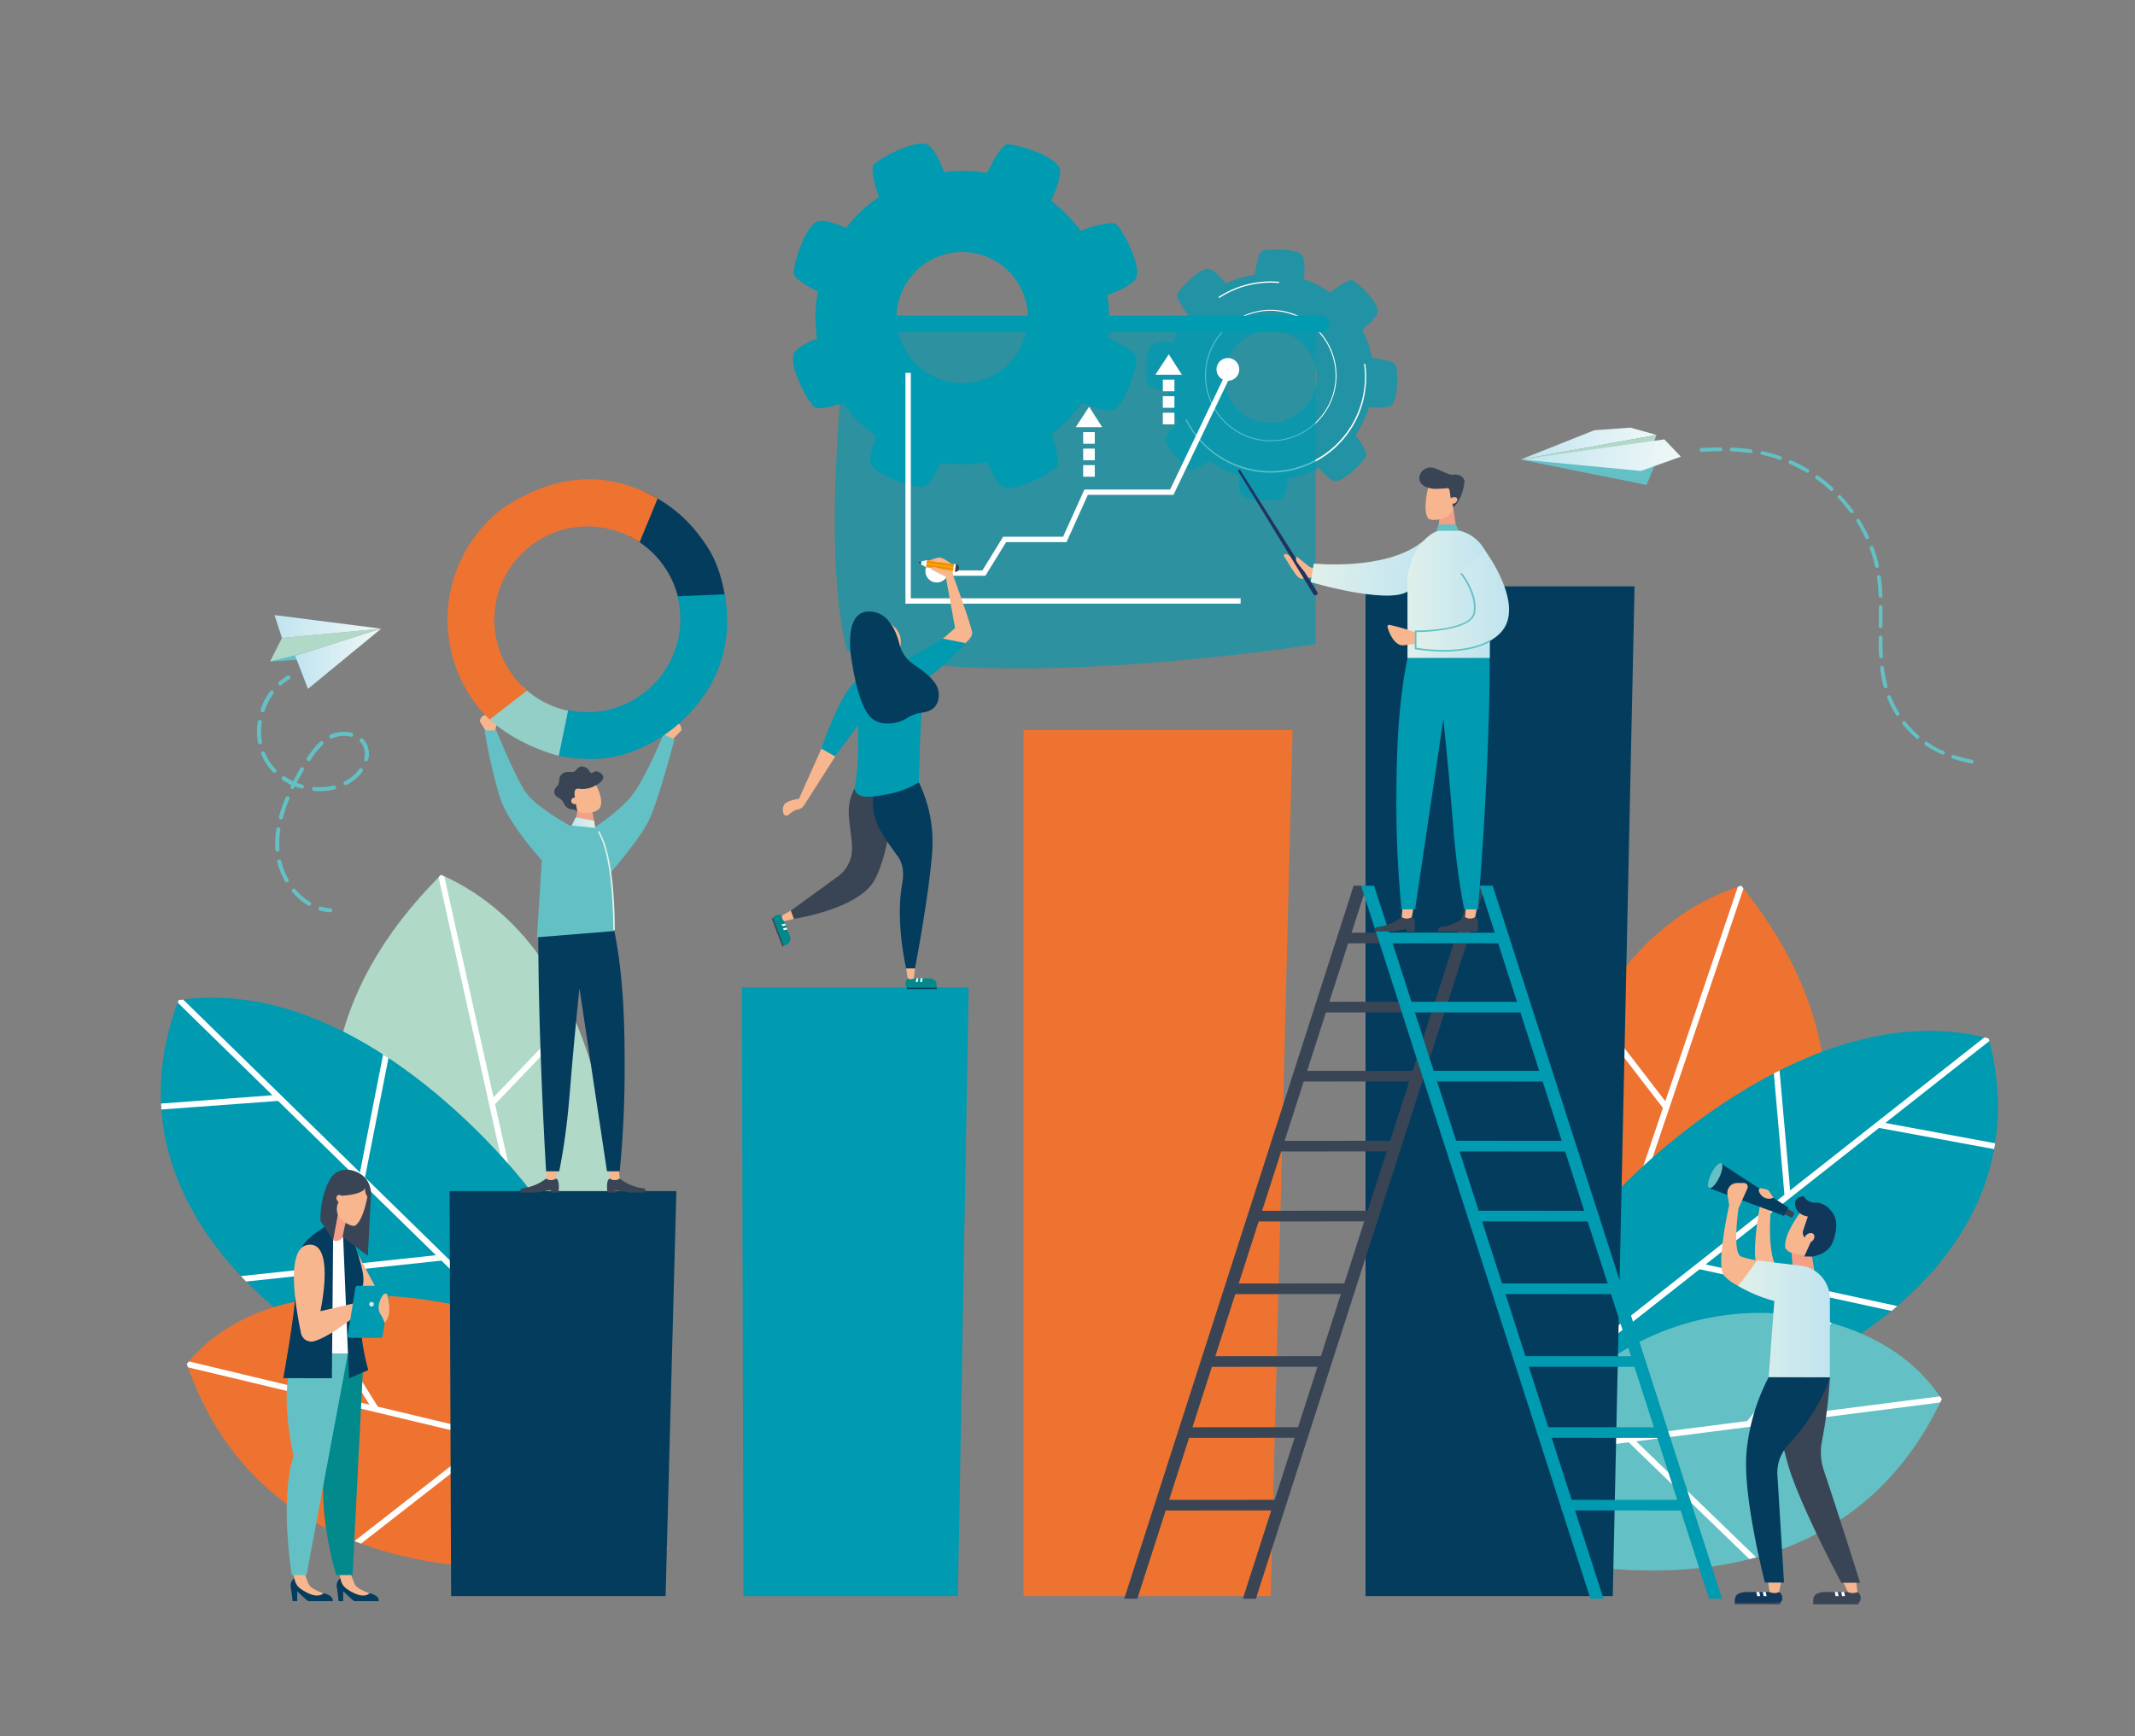 <svg id="Ñëîé_1" data-name="Ñëîé 1" xmlns="http://www.w3.org/2000/svg" xmlns:xlink="http://www.w3.org/1999/xlink" viewBox="0 0 605 492"><rect x="0" y="0" width="605" height="492" fill="#808080" stroke="none"/><defs><style>.cls-1,.cls-3{fill:#009ab1;}.cls-1{opacity:0.74;}.cls-2{fill:#fff;}.cls-4{fill:#b0d9c8;}.cls-5{fill:#ee7330;}.cls-6{fill:#63c1c5;}.cls-7{fill:#043c5e;}.cls-8{fill:#394555;}.cls-9{opacity:0.65;}.cls-10{fill:#f8b68f;}.cls-11{fill:#f4a086;}.cls-12{fill:url(#Áåçûìÿííûé_ãðàäèåíò_8);}.cls-13{fill:url(#Áåçûìÿííûé_ãðàäèåíò_8-2);}.cls-14{fill:url(#Áåçûìÿííûé_ãðàäèåíò_8-3);}.cls-15{fill:#223361;}.cls-16{fill:url(#Áåçûìÿííûé_ãðàäèåíò_8-4);}.cls-17{fill:url(#Áåçûìÿííûé_ãðàäèåíò_8-5);}.cls-18{fill:#93cfc7;}.cls-19{fill:#01898c;}.cls-20{fill:#f7a605;}.cls-21{fill:#f18812;}.cls-22{fill:url(#Áåçûìÿííûé_ãðàäèåíò_2);}.cls-23{fill:url(#Áåçûìÿííûé_ãðàäèåíò_2-2);}.cls-24{fill:url(#Áåçûìÿííûé_ãðàäèåíò_2-3);}.cls-25{fill:url(#Áåçûìÿííûé_ãðàäèåíò_2-4);}.cls-26{fill:#11375b;}.cls-27{fill:url(#Áåçûìÿííûé_ãðàäèåíò_8-6);}.cls-28{fill:url(#Áåçûìÿííûé_ãðàäèåíò_8-7);}</style><linearGradient id="Áåçûìÿííûé_ãðàäèåíò_8" x1="366.55" y1="158.49" x2="399.71" y2="158.49" gradientTransform="translate(39.56 -63.99) rotate(10)" gradientUnits="userSpaceOnUse"><stop offset="0" stop-color="#e0f0eb"/><stop offset="1" stop-color="#c0e4ef"/></linearGradient><linearGradient id="Áåçûìÿííûé_ãðàäèåíò_8-2" x1="398.84" y1="168.27" x2="422.18" y2="168.27" gradientTransform="matrix(1, 0, 0, 1, 0, 0)" xlink:href="#Áåçûìÿííûé_ãðàäèåíò_8"/><linearGradient id="Áåçûìÿííûé_ãðàäèåíò_8-3" x1="401.15" y1="170.23" x2="427.63" y2="170.23" gradientTransform="matrix(1, 0, 0, 1, 0, 0)" xlink:href="#Áåçûìÿííûé_ãðàäèåíò_8"/><linearGradient id="Áåçûìÿííûé_ãðàäèåíò_8-4" x1="267.16" y1="226.18" x2="299.41" y2="226.18" gradientTransform="matrix(-1, 0.1, 0.1, 1, 417.24, -1.82)" xlink:href="#Áåçûìÿííûé_ãðàäèåíò_8"/><linearGradient id="Áåçûìÿííûé_ãðàäèåíò_8-5" x1="249.35" y1="233.13" x2="256.04" y2="233.13" gradientTransform="matrix(-1, 0, 0, 1, 418.01, 0)" xlink:href="#Áåçûìÿííûé_ãðàäèåíò_8"/><linearGradient id="Áåçûìÿííûé_ãðàäèåíò_2" x1="150.17" y1="177.56" x2="180.38" y2="177.56" gradientTransform="matrix(-1, 0, 0, 1, 258.17, 0)" gradientUnits="userSpaceOnUse"><stop offset="0" stop-color="#f1f8f8"/><stop offset="1" stop-color="#c0e4ef"/></linearGradient><linearGradient id="Áåçûìÿííûé_ãðàäèåíò_2-2" x1="150.17" y1="186.69" x2="174.53" y2="186.69" xlink:href="#Áåçûìÿííûé_ãðàäèåíò_2"/><linearGradient id="Áåçûìÿííûé_ãðàäèåíò_2-3" x1="512.45" y1="135.84" x2="549.8" y2="135.84" gradientTransform="matrix(-0.99, -0.13, -0.13, 0.99, 994.16, 57.81)" xlink:href="#Áåçûìÿííûé_ãðàäèåíò_2"/><linearGradient id="Áåçûìÿííûé_ãðàäèåíò_2-4" x1="504.82" y1="136.86" x2="549.56" y2="136.86" gradientTransform="matrix(-0.99, -0.13, -0.13, 0.99, 994.16, 57.81)" xlink:href="#Áåçûìÿííûé_ãðàäèåíò_2"/><linearGradient id="Áåçûìÿííûé_ãðàäèåíò_8-6" x1="492.54" y1="373.77" x2="518.55" y2="373.77" gradientTransform="matrix(1, 0, 0, 1, 0, 0)" xlink:href="#Áåçûìÿííûé_ãðàäèåíò_8"/><linearGradient id="Áåçûìÿííûé_ãðàäèåíò_8-7" x1="104.65" y1="369.62" x2="105.96" y2="369.62" gradientTransform="matrix(1, 0, 0, 1, 0, 0)" xlink:href="#Áåçûìÿííûé_ãðàäèåíò_8"/></defs><path class="cls-1" d="M395.4,103.27c-.43-.65-3.3-1.51-6.63-1.83a29,29,0,0,0-2.74-8c2.29-1.81,4.53-4,4.4-5.41-.25-2.93-6.14-8.34-7.36-8.6-.78-.16-3.5,1.32-6.13,3.51a28.82,28.82,0,0,0-7.49-3.84c.35-2.92.4-6-.71-7-2.25-1.89-10.24-1.55-11.28-.87-.65.43-1.51,3.28-1.83,6.6a28.65,28.65,0,0,0-8.25,2.53c-1.77-2.21-3.82-4.28-5.22-4.16-2.92.25-8.34,6.14-8.59,7.36-.15.72,1.11,3.13,3.06,5.58a28.73,28.73,0,0,0-4.27,7.95c-2.64-.25-5.25-.2-6.09.8-1.89,2.25-1.56,10.24-.88,11.28.39.59,2.73,1.34,5.61,1.72a29.34,29.34,0,0,0,2.79,9c-1.91,1.62-3.53,3.38-3.43,4.62.26,2.93,6.14,8.34,7.36,8.59.68.14,2.78-.93,5-2.63a28.89,28.89,0,0,0,8.46,4.26c-.2,2.49-.1,4.88.84,5.67,2.25,1.9,10.24,1.56,11.29.88.58-.39,1.34-2.74,1.72-5.64a28.82,28.82,0,0,0,8.73-3c1.68,2,3.55,3.81,4.84,3.7,2.93-.26,8.34-6.14,8.6-7.36.15-.73-1.13-3.16-3.09-5.62a29.14,29.14,0,0,0,3.83-8c2.79.3,5.67.31,6.56-.75C396.42,112.31,396.09,104.32,395.4,103.27ZM359,119.8a13.09,13.09,0,1,1,14.06-12A13.09,13.09,0,0,1,359,119.8Z"/><path class="cls-2" d="M358.67,125a18.63,18.63,0,1,1,20-17.13A18.64,18.64,0,0,1,358.67,125Zm2.86-36.88a18.36,18.36,0,1,0,16.89,19.73A18.39,18.39,0,0,0,361.53,88.16Z"/><path class="cls-2" d="M386.88,103.14l-.36-.08a26.7,26.7,0,0,1-50.24,15.84h0l-.36,0a27,27,0,0,0,51.14-10A26.39,26.39,0,0,0,386.88,103.14Z"/><path class="cls-2" d="M345.43,84.51a26.58,26.58,0,0,1,16.72-4.32l.35,0c0-.12-.06-.24-.08-.36l-.25,0a27,27,0,0,0-16.87,4.34C345.35,84.29,345.39,84.4,345.43,84.51Z"/><path class="cls-3" d="M322,101.15c-.29-1.08-3.77-3.52-8.12-5.44a41.76,41.76,0,0,0-.1-12.08c3.91-1.42,7.88-3.33,8.36-5.33,1-4.06-4.55-14-6.08-14.88-1-.57-5.32.21-9.84,2a41,41,0,0,0-8.38-8.53c1.77-3.78,3.24-8,2.16-9.71-2.19-3.56-13.11-6.68-14.82-6.22-1.07.28-3.51,3.75-5.43,8.08a41.25,41.25,0,0,0-12.24-.28c-1.41-3.77-3.25-7.48-5.18-7.94-4.06-1-14,4.55-14.88,6.08-.53.91.1,4.72,1.63,8.89a41.34,41.34,0,0,0-9.31,8.81c-3.45-1.52-7-2.61-8.57-1.64-3.56,2.19-6.68,13.11-6.22,14.82.25,1,3.08,3,6.79,4.83a41.47,41.47,0,0,0-.24,13.33c-3.3,1.32-6.28,3-6.69,4.69-1,4.06,4.55,14,6.08,14.88.84.48,4.16,0,8-1.3a41.55,41.55,0,0,0,9.51,9.53c-1.39,3.26-2.32,6.52-1.4,8,2.19,3.55,13.11,6.67,14.82,6.22,1-.26,3-3.1,4.84-6.82a41.26,41.26,0,0,0,13.13-.19c1.36,3.48,3.08,6.72,4.87,7.15,4.07,1,14-4.55,14.89-6.08.53-.92-.11-4.76-1.66-9a41.33,41.33,0,0,0,8.73-9c3.63,1.65,7.5,2.94,9.18,1.91C319.3,113.78,322.42,102.86,322,101.15Zm-56.51,6A18.59,18.59,0,1,1,289.8,97.2,18.59,18.59,0,0,1,265.46,107.14Z"/><path class="cls-3" d="M262.71,114.07a26.46,26.46,0,1,1,34.64-14.15A26.49,26.49,0,0,1,262.71,114.07Zm20.34-48.44A26.08,26.08,0,1,0,297,99.78,26.12,26.12,0,0,0,283.05,65.63Z"/><path class="cls-3" d="M310.54,97.16l-.46-.27a37.92,37.92,0,0,1-74.82-1.11h0l-.51-.11A38.42,38.42,0,0,0,308.19,105,37.91,37.91,0,0,0,310.54,97.16Z"/><path class="cls-3" d="M263,53.5a37.75,37.75,0,0,1,24.46,1.65l.46.21c0-.17,0-.34,0-.52l-.32-.14A38.22,38.22,0,0,0,263,53Z"/><path class="cls-4" d="M174,347.82s2.58-77-49-99.91c-68.74,68.61-1.08,136-1.08,136Z"/><path class="cls-2" d="M125,247.91l-.71.71L144,337.24l-49.75-27c0,.63,0,1.26-.07,1.89l50.31,27.33L150.15,365l1.49-1.08-11.35-51h0L163,289.22c-.24-.56-.48-1.12-.73-1.68L139.85,311l-13.94-62.6c-.32-.15-.63-.31-1-.45Z"/><path class="cls-3" d="M150.08,337.12s-46-61.55-99.47-53.68c-23.16,60.75,40.67,96.87,40.67,96.87l66.7,8.1Z"/><path class="cls-2" d="M108.56,298.84,102,332.27l-50.11-49c-.43.06-.85.1-1.27.17l-.26.71,26.84,26.24-31.57,2.36.06.9.06.79L78.8,312l44.73,43.73-55.27,5.92,1.48,1.54,55.35-5.93,31.76,31,1.13.14-.25-1.65-54.3-53.08,6.66-33.85Z"/><path class="cls-5" d="M141.12,372.78s-61-19.67-88.19,13.77c28.84,83.09,136.56,52.26,136.56,52.26Z"/><path class="cls-2" d="M52.93,386.55c.11.32.23.64.34.95l84.47,20.19-37.29,29.06,1.86.71,37.54-29.27,33,7.89L171.3,414l-64.24-15.35-19-30.53c-.61.09-1.21.19-1.81.3l18.44,29.67L53.54,385.83c-.2.24-.41.47-.61.72Z"/><path class="cls-5" d="M434,345.12s5.67-76.84,59.41-94.1c61,75.57-13.46,135.37-13.46,135.37Z"/><path class="cls-2" d="M493.43,251c.22.26.42.52.63.78L465,337.8l52.35-21.56c0,.63-.08,1.25-.13,1.88l-52.94,21.8-8.4,24.82-1.36-1.23L471.23,314h0l-20-26c.3-.53.6-1.07.91-1.6l19.76,25.68,20.55-60.75c.33-.11.66-.24,1-.34Z"/><path class="cls-3" d="M458.91,337s52.3-56.28,104.64-42.74c16.53,62.87-50.79,92-50.79,92l-67.19.92Z"/><path class="cls-2" d="M504.28,303.4l3,33.94L562.31,294c.41.1.83.19,1.24.3.07.24.12.48.18.73l-29.49,23.22L565.37,324c0,.29-.1.59-.15.88l-.14.78-32.61-6-49.14,38.69,54.31,11.79c-.54.47-1.09.93-1.63,1.38l-54.4-11.81-34.9,27.48h-1.14l.43-1.61,59.66-47-3-34.37Z"/><path class="cls-6" d="M520.87,375.5c11.51,3.65,22.25,10.09,29.35,21.06-37.55,79.53-141.36,37.37-141.36,37.37l33.55-36.79C462.21,375.42,492.85,366.61,520.87,375.5Z"/><path class="cls-2" d="M550.22,396.56c-.14.31-.29.61-.44.91l-86.14,11,34,32.88-1.92.5-34.2-33.11-33.65,4.32,1.77-1.94,65.5-8.4,22.13-28.32c.59.15,1.18.32,1.76.49l-21.5,27.53,52.19-6.69c.18.26.36.51.53.78Z"/><polygon class="cls-3" points="271.45 452.34 210.67 452.34 210.23 279.81 274.49 279.81 271.45 452.34"/><polygon class="cls-7" points="188.61 452.34 127.83 452.34 127.4 337.55 191.66 337.55 188.61 452.34"/><polygon class="cls-5" points="360.09 452.34 290.05 452.34 290.05 206.88 366.28 206.88 360.09 452.34"/><polygon class="cls-7" points="457.01 452.34 386.96 452.34 386.96 166.18 463.19 166.18 457.01 452.34"/><polygon class="cls-8" points="322.29 453.07 387.28 251.01 383.58 251.01 318.58 453.07 322.29 453.07"/><polygon class="cls-8" points="355.89 453.07 420.89 251.01 417.19 251.01 352.19 453.07 355.89 453.07"/><polygon class="cls-8" points="366.74 303.49 366.74 306.5 401.56 306.48 402.16 303.47 366.74 303.49"/><polygon class="cls-8" points="373.94 283.91 373.94 286.92 408.76 286.9 409.36 283.89 373.94 283.91"/><polygon class="cls-8" points="379.89 264.33 379.89 267.34 414.71 267.32 415.31 264.31 379.89 264.33"/><polygon class="cls-8" points="360.4 323.31 360.4 326.33 395.22 326.31 395.82 323.3 360.4 323.31"/><polygon class="cls-8" points="354.45 343.14 354.45 346.16 389.27 346.14 389.86 343.12 354.45 343.14"/><polygon class="cls-8" points="348.29 363.74 346.88 366.76 381.7 366.74 382.3 363.73 348.29 363.74"/><polygon class="cls-8" points="341.76 384.35 340.35 387.36 375.17 387.34 375.77 384.33 341.76 384.35"/><polygon class="cls-8" points="335.64 404.49 334.24 407.5 369.06 407.48 369.65 404.47 335.64 404.49"/><polygon class="cls-8" points="330.58 425.07 329.17 428.08 363.99 428.06 364.59 425.05 330.58 425.07"/><polygon class="cls-3" points="484.29 453.07 419.29 251.01 422.99 251.01 487.99 453.07 484.29 453.07"/><polygon class="cls-3" points="450.68 453.07 385.69 251.01 389.39 251.01 454.38 453.07 450.68 453.07"/><polygon class="cls-3" points="439.83 303.49 439.83 306.5 405.01 306.48 404.42 303.47 439.83 303.49"/><polygon class="cls-3" points="432.63 283.91 432.63 286.92 397.81 286.9 397.21 283.89 432.63 283.91"/><polygon class="cls-3" points="426.68 264.33 426.68 267.34 391.86 267.32 391.26 264.31 426.68 264.33"/><polygon class="cls-3" points="446.18 323.31 446.18 326.33 411.35 326.31 410.76 323.3 446.18 323.31"/><polygon class="cls-3" points="452.13 343.14 452.13 346.16 417.31 346.14 416.71 343.12 452.13 343.14"/><polygon class="cls-3" points="458.29 363.74 459.69 366.76 424.87 366.74 424.27 363.73 458.29 363.74"/><polygon class="cls-3" points="464.81 384.35 466.22 387.36 431.4 387.34 430.8 384.33 464.81 384.35"/><polygon class="cls-3" points="470.93 404.49 472.33 407.5 437.51 407.48 436.92 404.47 470.93 404.49"/><polygon class="cls-3" points="475.99 425.07 477.4 428.08 442.58 428.06 441.98 425.05 475.99 425.07"/><g class="cls-9"><path class="cls-3" d="M372.79,182.59s-88.6,14-132.78,1.92c-7.79-30.08,0-90.69,0-90.69H372.79Z"/></g><path class="cls-3" d="M374.19,94.19H239.28a2.38,2.38,0,0,1-2.37-2.37h0a2.37,2.37,0,0,1,2.37-2.36H374.19a2.37,2.37,0,0,1,2.37,2.36h0A2.37,2.37,0,0,1,374.19,94.19Z"/><path class="cls-2" d="M268.68,161.86a3.22,3.22,0,1,1-3.22-3.22A3.22,3.22,0,0,1,268.68,161.86Z"/><path class="cls-2" d="M351.17,104.69a3.22,3.22,0,1,1-3.22-3.22A3.22,3.22,0,0,1,351.17,104.69Z"/><polygon class="cls-2" points="279.23 163.18 266.86 163.18 266.86 161.66 278.38 161.66 284.26 152.11 301.25 152.11 307.28 138.73 331.58 138.73 348.29 103.88 349.65 104.53 332.53 140.25 308.26 140.25 302.23 153.63 285.11 153.63 279.23 163.18"/><polygon class="cls-2" points="351.56 171.08 256.58 171.08 256.58 105.66 258.1 105.66 258.1 169.56 351.56 169.56 351.56 171.08"/><rect class="cls-2" x="306.94" y="131.82" width="3.29" height="3.29"/><rect class="cls-2" x="306.94" y="127.14" width="3.29" height="3.29"/><rect class="cls-2" x="306.94" y="122.46" width="3.29" height="3.29"/><polygon class="cls-2" points="304.82 121.07 312.34 121.07 308.63 115.26 304.82 121.07"/><rect class="cls-2" x="329.51" y="116.97" width="3.29" height="3.29"/><rect class="cls-2" x="329.51" y="112.28" width="3.29" height="3.29"/><rect class="cls-2" x="329.51" y="107.6" width="3.29" height="3.29"/><polygon class="cls-2" points="327.4 106.21 334.92 106.21 331.2 100.4 327.4 106.21"/><path class="cls-8" d="M397.2,259.88a14.3,14.3,0,0,1-5.87,2.7c-.9.23-1.87-.08-1.87,1.4h5l4.13-.71V264h2.22s.62-3.64-.68-4.1Z"/><path class="cls-10" d="M397.45,257.26l-.25,2.62h0a2.52,2.52,0,0,0,2.73.09l.15-.09.46-2.62Z"/><path class="cls-8" d="M415.15,259.88a14.31,14.31,0,0,1-5.88,2.7c-.89.23-1.86-.08-1.86,1.4h4.95l4.12-.71V264h2.23s.62-3.64-.68-4.1Z"/><path class="cls-10" d="M415.4,257.26l-.25,2.62h0a2.52,2.52,0,0,0,2.73.09l.15-.09.46-2.62Z"/><path class="cls-10" d="M370.65,160.56c-.28.08-.16-.29-2-.94-1.66-.59-4.73-4-4.85-2,1.13,1.58,2.26,3.59,2.26,3.59.78.88,1.63,2.85,2.88,2.81l3.87-.58s1.07-1.68,1.13-1.75l-.54-.61A8.44,8.44,0,0,1,370.65,160.56Z"/><polygon class="cls-11" points="407.94 146.38 407.42 151.5 412.91 151.72 411.81 143.78 407.94 146.38"/><path class="cls-10" d="M406.26,147.32a2.79,2.79,0,0,1-1.54-.37c-1.84-2.67.26-9.88.26-9.88l2.93-1.23,3.74,2.33.21,4.82a3.89,3.89,0,0,1-1.67,3.33h0A7.64,7.64,0,0,1,406.26,147.32Z"/><path class="cls-8" d="M411.06,140.9c-.21-.81-.1-2.68-.93-2.55-.6.1-2.66.19-3.36.19-1.65,0-4.6-.65-4.6-3.17a3.36,3.36,0,0,1,2-2.67,3.42,3.42,0,0,1,2.4,0c1.82.64,4.24,2.05,5.2,1.85,1.62-.32,3.24.63,3.22,2a13.8,13.8,0,0,1-1.52,5.09,7.9,7.9,0,0,1-1.65,2.16h0Z"/><path class="cls-10" d="M412.74,141.08a1.27,1.27,0,0,0-1.55.14c-.48.4-.57,1-.2,1.32a1.24,1.24,0,0,0,1.54-.14C413,142,413.11,141.41,412.74,141.08Z"/><path class="cls-12" d="M402.69,153.8c-10.33,8-30.38,5.91-30.38,5.91l-.92,5.26s25.43,7.51,28.6,1.5S413,145.77,402.69,153.8Z"/><path class="cls-13" d="M410.17,150h-.56c-6.05.23-10.77,8.57-10.77,14.63v21.88h23.34V161.48a11.35,11.35,0,0,0-9.49-11.28A16.55,16.55,0,0,0,410.17,150Z"/><path class="cls-10" d="M402.72,182.3l-5.17.59c-2.11.08-3.8-2.92-4.37-5.23a.48.48,0,0,1,.58-.57,66.78,66.78,0,0,1,7.72,2.24Z"/><path class="cls-14" d="M420.81,156s11.77,15.72,4.38,23.35-24,4.39-24,4.39v-4.85s15.72,0,16.64-5.3-3.74-11.11-3.74-11.11"/><path class="cls-6" d="M422.18,181.39c-7.45,4.29-19.18,2.46-20.8,2.18v-4.43c2,0,15.74-.32,16.64-5.49.93-5.38-3.59-11.06-3.79-11.3l-.36.29c.05.06,4.59,5.76,3.69,10.93s-16.1,5.11-16.41,5.11h-.23V184l.18,0a48.48,48.48,0,0,0,8,.66c4.15,0,9.15-.57,13.08-2.74Z"/><path class="cls-3" d="M398.84,186.53c-2.67,12.95-3.08,26.89-3.14,38.58a308.3,308.3,0,0,0,1.45,32.61H401l8-53.85s.88,8,2.07,21.59c.93,10.66,1.37,19.66,3.87,32.26h3.87s3.33-38.88,3.33-71.19Z"/><polygon class="cls-6" points="407.67 148.63 412.54 148.63 413.32 150.43 407.04 150.43 407.67 148.63"/><path class="cls-15" d="M350.89,133.57l21.3,34.84a.62.62,0,0,0,.87.2h0a.61.61,0,0,0,.2-.86l-21.78-34.47A.33.33,0,0,0,350.89,133.57Z"/><path class="cls-10" d="M371.34,160.87l-3.79-3.06s-.72.42,0,1.53a22,22,0,0,0,1.9,2.43c.65.32,1.28.65,1.92,1Z"/><path class="cls-8" d="M175.6,334a13.81,13.81,0,0,0,5.66,2.6c.86.22,1.8-.07,1.8,1.36h-4.77l-4-.69V338h-2.14s-.6-3.51.65-4Z"/><path class="cls-10" d="M175.36,331.5l.24,2.51h0a2.4,2.4,0,0,1-2.62.09l-.15-.09-.44-2.51Z"/><path class="cls-8" d="M154.77,334a13.81,13.81,0,0,1-5.66,2.6c-.86.22-1.8-.07-1.8,1.36h4.77l4-.69V338h2.14s.6-3.51-.65-4Z"/><path class="cls-10" d="M155,331.5l-.24,2.51h0a2.4,2.4,0,0,0,2.62.09l.15-.09.44-2.51Z"/><path class="cls-7" d="M174,263.42c2.57,12.46,3,25.87,3,37.13a300,300,0,0,1-1.39,31.39H172L164.2,280.1s-.84,7.71-2,20.78c-.9,10.26-1.32,18.93-3.73,31.06h-3.72s-2.21-36.1-2.21-67.19C161.27,264.75,169.55,263.42,174,263.42Z"/><path class="cls-10" d="M190.61,209.52l2.27-2.31a.79.79,0,0,0,.2-.77l-.17-.65a.82.82,0,0,0-.37-.5l-2.75-1.62a.83.83,0,0,0-1,.14l-.27.29a.79.79,0,0,0-.23.56v4Z"/><path class="cls-6" d="M191.13,209.53s-4.26,16.24-6.92,22.24S172.43,248,172.43,248l-5.9-12.2s8.58-5.28,12.57-10.4S188,208.11,188,208.11Z"/><path class="cls-10" d="M137.83,207.42l-1.72-2.74a.82.82,0,0,1,0-.8l.3-.6a.8.8,0,0,1,.48-.4l3-1a.83.83,0,0,1,1,.35l.21.34a.81.81,0,0,1,.1.61l-.87,3.92Z"/><path class="cls-6" d="M167.45,233.52c6.91,3.66,6.54,30.34,6.54,30.34l-21.82,1.77,1.36-21.85s-9.43-10.16-11.94-18A159,159,0,0,1,137.31,207l3.32,0s5.7,14.11,8.69,18,12.15,9,12.15,9Z"/><path class="cls-16" d="M173.78,263.46c0-2.88-.12-20.85-4.32-27.59.07-.16.13-.33.19-.49,4.65,7,4.58,26.32,4.56,28.35Z"/><path class="cls-11" d="M163.07,233.55l.51-3.77,4.28.05.75,4.36-.08.1A12.09,12.09,0,0,0,163.07,233.55Z"/><path class="cls-10" d="M160.54,222.8l1.69,5.69a.92.92,0,0,1,1.07.94,1.16,1.16,0,0,1,.2.4,6.78,6.78,0,0,0,5.43,0c3.48-1.58-.43-8.1-.43-8.1Z"/><path class="cls-8" d="M159.75,227.57a3.61,3.61,0,0,0-1.31-1.38c-2.49-1.29-1-3-.41-3.61s.16-1.93.92-2.89c1.16-1.46,2.82-.63,3.7-1s1.15-1.74,2.65-1.42,1.59,1.41,2.13,1.75,1-1.07,2.66,0c2.49,1.64-1.17,3.49-1.17,3.49a7.3,7.3,0,0,1-5,1,.94.94,0,0,0-1,.52c-.45,1.08.7,5.9.7,5.9l-1.13-.56A2.67,2.67,0,0,1,159.75,227.57Z"/><path class="cls-10" d="M162.06,227.51a.91.91,0,1,0,.2-1.27A.91.91,0,0,0,162.06,227.51Z"/><polygon class="cls-17" points="168.37 232.63 168.66 234.63 161.97 233.96 163.13 231.64 168.37 232.63"/><path class="cls-7" d="M197.79,151.28a39.44,39.44,0,0,0-15.14-11.88c.45,4.63-.69,9.31-4.27,12.6a26.42,26.42,0,0,1,14.46,25.58,9.34,9.34,0,0,1,2.26-.86l1.55-.17c.56-.91,1.1-1.83,1.6-2.78a13.51,13.51,0,0,1,1.14-2.36l0-.06.39-.94c1-2.55,3.46-.85,5.57-2C203.72,159.51,201,155.41,197.79,151.28Z"/><path class="cls-18" d="M163.56,210.35h.34c-.21-.8-.44-1.6-.71-2.39l-.36-1,0-.1L161.72,204a6.54,6.54,0,0,1-.43-2.51,26.31,26.31,0,0,1-13.42-7.14,39,39,0,0,1-7.3,6.67,13.2,13.2,0,0,1-3,1.68c5.16,5.51,13.85,9.64,20.74,11.51C160.17,212.17,160.72,210.53,163.56,210.35Z"/><path class="cls-5" d="M149.35,195.72a25.6,25.6,0,0,1-3.73-3.9,26.43,26.43,0,0,1,35.62-38.14l5.11-12.39c-14.44-8.21-29.36-7.1-44.19,3a39.64,39.64,0,0,0-7,55.63,38.19,38.19,0,0,0,3.58,4Z"/><path class="cls-3" d="M205.39,168.41,192,169a26.41,26.41,0,0,1-31,32.28l-2.66,12.95c9.4,1.62,15.64,1,22.71-2a42,42,0,0,0,12.56-8.28C203.74,194.22,207.77,182.29,205.39,168.41Z"/><path class="cls-19" d="M221.62,259.44l2.21,5.84a1.93,1.93,0,0,1-.63,2.27,7,7,0,0,1-1.16.53c-.4-.08-2.95-8-2.95-8l0-.05A2.09,2.09,0,0,1,221.62,259.44Z"/><polygon class="cls-8" points="222.04 268.08 219.09 260.12 218.71 260.34 221.68 268.24 222.04 268.08"/><polygon class="cls-2" points="222.5 261.75 222.69 262.27 221.68 262.47 221.48 261.96 222.5 261.75"/><polygon class="cls-2" points="222.92 262.88 223.12 263.4 222.1 263.6 221.91 263.09 222.92 262.88"/><path class="cls-10" d="M224.07,258.06l-2.45,1.38h0a1.56,1.56,0,0,0,.54,1.58l.09.07,2.7-.69Z"/><path class="cls-8" d="M243.6,221.23a14.08,14.08,0,0,0-3,7.21c-.42,3.06.73,7.91.85,11.71a9.8,9.8,0,0,1-4.21,8.38l-13.12,9.53.88,2.34s18-2.7,22.67-10.74,5.84-26.26,5.84-26.26Z"/><path class="cls-10" d="M233.15,211.31l-6.75,15.08s-2.77.32-4,1.38a2.87,2.87,0,0,0-.43,2.6.93.93,0,0,0,1.52.54,6.36,6.36,0,0,1,2.33-1.47A2.81,2.81,0,0,0,228,228l9.68-15.19Z"/><path class="cls-10" d="M267.19,181l3.46-3L268,163.43l-4.16-2.12a1.2,1.2,0,0,1,1.48-.47,3.7,3.7,0,0,0,1.89.14s.78-1-.7-1.61c-.82-.56-1.38,0-3.78-.1,0-.37,3.16-1.25,3.16-1.25,1-.31,3.51,1.64,3.51,1.64a1.73,1.73,0,0,1,.32.78l.4,2.72s5.37,14.7,5.37,16.27-3,3.72-3,3.72Z"/><path class="cls-7" d="M248.6,222.74s-2.09,2.51-.84,8.33c.8,3.72,4.3,8.4,6.65,11.62,1.68,2.32,1.72,5.22,1.21,8-1.92,10.7,1.16,23.76,1.16,23.76h2.49s3.75-19.14,4.86-32.6a38.82,38.82,0,0,0-4.3-21.22Z"/><rect class="cls-20" x="265.46" y="156.36" width="2.09" height="7.92" transform="translate(69.2 400.73) rotate(-81.65)"/><rect class="cls-2" x="269.47" y="160.55" width="2.09" height="0.72" transform="translate(72.04 405.21) rotate(-81.65)"/><path class="cls-8" d="M270.58,162c.57.08,1.05,0,1.19-.9s-.31-1.11-.89-1.2Z"/><polygon class="cls-2" points="262.43 160.78 260.91 159.87 261.02 159.11 262.74 158.71 262.43 160.78"/><polygon class="cls-7" points="260.91 159.87 260.25 159.39 261.02 159.11 260.91 159.87"/><rect class="cls-21" x="266.07" y="156.95" width="0.48" height="7.66" transform="translate(68.59 400.95) rotate(-81.66)"/><rect class="cls-21" x="266.21" y="155.95" width="0.48" height="7.66" transform="translate(69.69 400.23) rotate(-81.66)"/><path class="cls-3" d="M242.47,193.17c-4.46,3.27-9.71,19-9.71,19l3.91,2.2,6.38-8.75s.62,10.12-.91,17.89c.7,2.91,4,2.59,9.37,1.57a26.63,26.63,0,0,0,8.87-3.33s.24-14.05.93-21.5-.68-8.24,1.2-8c4.19-2.38,11.06-10,11.06-10L267.19,181l-13.73,8.05A59.39,59.39,0,0,0,242.47,193.17Z"/><path class="cls-10" d="M250.25,174.53l3.31,3.28a5.72,5.72,0,0,1,1.57,5.33l-.39,1.75Z"/><path class="cls-7" d="M246.24,173.3c-8.05,0-4.63,15.44-4.63,15.44s1.44,10,4.63,14c2.76,3.48,8.22,2.43,10.81.76a9.94,9.94,0,0,1,4.18-1.54c2.19-.26,4.8-1.23,4.8-5.19,0-3.72-4.45-6.6-7.37-8.65a9.61,9.61,0,0,1-3.79-5.61C253.93,178.74,251.65,173.3,246.24,173.3Z"/><path class="cls-19" d="M257.21,277.26h6.24c.83.12,1.75.43,1.91,1.39a7.25,7.25,0,0,1,.09,1.27c-.22.35-8.5-.05-8.5-.05l0,0A2.1,2.1,0,0,1,257.21,277.26Z"/><polygon class="cls-7" points="265.45 279.91 256.95 279.87 257.02 280.31 265.46 280.31 265.45 279.91"/><polygon class="cls-2" points="259.68 277.25 260.24 277.26 260.06 278.28 259.52 278.28 259.68 277.25"/><polygon class="cls-2" points="260.88 277.25 261.44 277.26 261.27 278.28 260.72 278.28 260.88 277.25"/><path class="cls-10" d="M256.78,274.49l.43,2.77h0a1.57,1.57,0,0,0,1.67.06l.09-.06.3-2.77Z"/><path class="cls-10" d="M265.29,160.84a1.2,1.2,0,0,0-1.48.47l2.76,1.41.12-.05a14.56,14.56,0,0,1,1.83-.67A24.55,24.55,0,0,0,265.29,160.84Z"/><polygon class="cls-4" points="79.91 180.81 76.52 187.47 83.64 185.85 108 178.17 79.91 180.81"/><polygon class="cls-6" points="76.52 187.47 88.61 186.72 85.65 185.22 76.52 187.47"/><polygon class="cls-22" points="79.91 180.81 77.79 174.31 108 178.17 79.91 180.81"/><polygon class="cls-23" points="108 178.17 83.64 185.85 87.27 195.22 108 178.17"/><path class="cls-6" d="M79.19,194.19a.58.58,0,0,1-.17-.14.56.56,0,0,1,0-.8,16.77,16.77,0,0,1,2.4-1.73.57.57,0,1,1,.57,1,14.42,14.42,0,0,0-2.22,1.61A.58.58,0,0,1,79.19,194.19Z"/><path class="cls-6" d="M87.29,256.6l0,0a17.11,17.11,0,0,1-4.47-3.87.56.56,0,0,1,.08-.8.58.58,0,0,1,.8.07,15.76,15.76,0,0,0,4.17,3.62.57.57,0,0,1-.55,1ZM81,250a.56.56,0,0,1-.24-.22,21.71,21.71,0,0,1-2.18-5.47.57.57,0,0,1,1.11-.28,20.23,20.23,0,0,0,2.06,5.19.56.56,0,0,1-.21.77A.55.55,0,0,1,81,250Zm-2.66-8.72a.59.59,0,0,1-.31-.47l0-.28a27.83,27.83,0,0,1,.29-5.58.57.57,0,0,1,.65-.47.56.56,0,0,1,.48.64,26.29,26.29,0,0,0-.28,5.35l0,.26a.58.58,0,0,1-.53.61A.73.73,0,0,1,78.36,241.29Zm1-9.11a.57.57,0,0,1-.3-.65,43,43,0,0,1,1.9-5.51.57.57,0,0,1,.75-.3.57.57,0,0,1,.3.74,42.77,42.77,0,0,0-1.85,5.36.57.57,0,0,1-.69.41Zm3.3-8.57a.56.56,0,0,1-.25-.76l.18-.37a18.76,18.76,0,0,1-2.48-1.39.57.57,0,1,1,.63-1,17.15,17.15,0,0,0,2.37,1.33c.61-1.18,1.28-2.4,2-3.71a.57.57,0,0,1,.78-.2.56.56,0,0,1,.2.77c-.73,1.27-1.39,2.45-2,3.58.54.2,1.08.38,1.63.53a.57.57,0,0,1-.31,1.1c-.62-.17-1.24-.38-1.84-.61l-.21.43a.58.58,0,0,1-.76.26Zm-5.14-4.68a.58.58,0,0,1-.15-.11,15.32,15.32,0,0,1-2.24-2.92,14.38,14.38,0,0,1-1-2,.57.57,0,1,1,1-.43,14.52,14.52,0,0,0,1,1.89,14.14,14.14,0,0,0,2.07,2.7.57.57,0,0,1,0,.81A.58.58,0,0,1,77.5,218.93Zm11.25,5.18a.57.57,0,0,1-.31-.55.56.56,0,0,1,.61-.52,16.89,16.89,0,0,0,5.52-.43.57.57,0,0,1,.28,1.1,17.8,17.8,0,0,1-5.89.46A.65.65,0,0,1,88.75,224.11ZM73.41,210.84a.52.52,0,0,1-.3-.4,18.29,18.29,0,0,1-.06-5.91.57.57,0,0,1,.65-.48.57.57,0,0,1,.47.65,17.14,17.14,0,0,0,.06,5.54.58.58,0,0,1-.47.66A.53.53,0,0,1,73.41,210.84Zm24.26,11.62a.58.58,0,0,1-.24-.25.57.57,0,0,1,.24-.77c.43-.22.84-.46,1.24-.71a11,11,0,0,0,2.91-2.79.57.57,0,0,1,.79-.13.57.57,0,0,1,.13.8,12,12,0,0,1-3.21,3.07c-.43.28-.88.54-1.34.78A.59.59,0,0,1,97.67,222.46ZM87.16,215.6l0,0a.57.57,0,0,1-.17-.79,22.19,22.19,0,0,1,3.71-4.57.57.57,0,0,1,.8,0,.58.58,0,0,1,0,.81,21.14,21.14,0,0,0-3.51,4.34A.57.57,0,0,1,87.16,215.6Zm-13-13.83a.57.57,0,0,1-.28-.69,19.41,19.41,0,0,1,1-2.48,18.26,18.26,0,0,1,1.71-2.74.57.57,0,0,1,.91.68A17.8,17.8,0,0,0,75,201.45a.56.56,0,0,1-.73.35Zm29.34,13.92a.58.58,0,0,1-.3-.64,5.13,5.13,0,0,0-.37-3.74,4.25,4.25,0,0,0-.78-1.07.58.58,0,0,1,0-.81.57.57,0,0,1,.8,0,5.54,5.54,0,0,1,1,1.33,6.34,6.34,0,0,1,.47,4.54.58.58,0,0,1-.69.42Zm-9.89-6.46a.57.57,0,0,1,0-1,9.16,9.16,0,0,1,6-.56.57.57,0,1,1-.28,1.1,8.16,8.16,0,0,0-5.24.5A.6.6,0,0,1,93.62,209.23Z"/><path class="cls-6" d="M90.51,258a.57.57,0,0,1,.41-1.05,12.11,12.11,0,0,0,2.68.45.56.56,0,0,1,.53.6.56.56,0,0,1-.6.53,13.21,13.21,0,0,1-2.92-.49Z"/><polygon class="cls-24" points="430.87 130.25 451.77 121.93 462 121.19 469.4 123.25 430.87 130.25"/><polyline class="cls-4" points="430.87 130.25 468.65 125.46 469.4 123.25"/><polygon class="cls-6" points="468.9 131.87 468.85 131.94 466.59 137.43 430.96 130.27 468.9 131.87"/><polygon class="cls-25" points="476.31 129.42 471.62 124.52 431.11 130.22 464.96 133.47 476.31 129.42"/><path class="cls-6" d="M549.49,212.3a27.46,27.46,0,0,1-3.33-2,.52.52,0,0,0-.74.14.53.53,0,0,0,.13.74,27.59,27.59,0,0,0,3.46,2c.43.22.87.42,1.3.61a.54.54,0,0,0,.71-.27.54.54,0,0,0-.27-.71C550.32,212.71,549.91,212.51,549.49,212.3Z"/><path class="cls-6" d="M487.5,126.8c-1.68,0-3.44.06-5.38.17a.55.55,0,0,0-.51.57.53.53,0,0,0,.57.5c1.92-.11,3.66-.16,5.32-.16a.6.6,0,0,0,.27-.07.54.54,0,0,0-.27-1Z"/><path class="cls-6" d="M496.32,128.33a.55.55,0,0,0,.27-.4.54.54,0,0,0-.46-.6c-1.71-.23-3.52-.39-5.39-.46a.53.53,0,0,0-.56.51.55.55,0,0,0,.52.56c1.83.07,3.61.23,5.29.45A.53.53,0,0,0,496.32,128.33Z"/><path class="cls-6" d="M540,204.6a.53.53,0,0,0-.75-.09.55.55,0,0,0-.09.76A29.8,29.8,0,0,0,543,209.2a.51.51,0,0,0,.75,0,.54.54,0,0,0-.05-.76A28.29,28.29,0,0,1,540,204.6Z"/><path class="cls-6" d="M538,202.77a.53.53,0,0,0,.17-.74c-.25-.41-.5-.82-.73-1.24a26.53,26.53,0,0,1-1.64-3.45.54.54,0,0,0-1,.39,29.36,29.36,0,0,0,1.7,3.59c.25.43.5.86.77,1.28a.53.53,0,0,0,.71.18Z"/><path class="cls-6" d="M534.48,195l.12-.05a.51.51,0,0,0,.25-.6,36.51,36.51,0,0,1-1-5.19.53.53,0,0,0-1.06.13,37.21,37.21,0,0,0,1,5.34A.54.54,0,0,0,534.48,195Z"/><path class="cls-6" d="M526.1,147.86c.37.59.73,1.2,1.08,1.81.52.93,1,1.88,1.45,2.83a.53.53,0,0,0,.71.26l0,0a.53.53,0,0,0,.22-.69c-.46-1-1-2-1.49-2.9q-.52-.94-1.11-1.86a.51.51,0,0,0-.74-.17A.53.53,0,0,0,526.1,147.86Z"/><path class="cls-6" d="M529.85,155.43a38.49,38.49,0,0,1,1.5,5.06.54.54,0,0,0,.64.41.47.47,0,0,0,.15-.06.54.54,0,0,0,.26-.58,38.71,38.71,0,0,0-1.55-5.2.53.53,0,0,0-.68-.32A.54.54,0,0,0,529.85,155.43Z"/><path class="cls-6" d="M520.91,141.18a43.65,43.65,0,0,1,3.39,4.06.55.55,0,0,0,.7.15l0,0a.54.54,0,0,0,.12-.75,44.3,44.3,0,0,0-3.49-4.15.53.53,0,0,0-.77.73Z"/><path class="cls-6" d="M511.87,133.9a.51.51,0,0,0,.53,0,.46.46,0,0,0,.2-.19.53.53,0,0,0-.18-.73,42.38,42.38,0,0,0-4.82-2.5.54.54,0,0,0-.43,1A41.91,41.91,0,0,1,511.87,133.9Z"/><path class="cls-6" d="M532.92,178a.6.6,0,0,0,.27-.07.53.53,0,0,0,.27-.46v-.68c0-1.56,0-3.13,0-4.69a.52.52,0,0,0-.54-.53.53.53,0,0,0-.53.54c0,1.55,0,3.11,0,4.67v.68A.55.55,0,0,0,532.92,178Z"/><path class="cls-6" d="M518.64,139a.53.53,0,0,0,.62.07.49.49,0,0,0,.14-.11.53.53,0,0,0,0-.75,43.08,43.08,0,0,0-4.22-3.41.54.54,0,0,0-.62.88A42.13,42.13,0,0,1,518.64,139Z"/><path class="cls-6" d="M532.91,180.13a.54.54,0,0,0-.54.54c0,2.1,0,3.82.14,5.39a.54.54,0,0,0,.57.5.48.48,0,0,0,.23-.07.53.53,0,0,0,.27-.5c-.09-1.55-.14-3.24-.14-5.32A.54.54,0,0,0,532.91,180.13Z"/><path class="cls-6" d="M553.7,214a.53.53,0,1,0-.34,1,40.88,40.88,0,0,0,5.25,1.36.49.49,0,0,0,.36-.05.54.54,0,0,0-.15-1A42.32,42.32,0,0,1,553.7,214Z"/><path class="cls-6" d="M532.37,163a.54.54,0,0,0-.46.6c.22,1.62.37,3.35.45,5.29a.53.53,0,0,0,.55.51.51.51,0,0,0,.52-.55c-.08-2-.23-3.74-.46-5.39A.53.53,0,0,0,532.37,163Z"/><path class="cls-6" d="M501.17,128.29c-.61-.16-1.22-.29-1.84-.42a.54.54,0,0,0-.21,1c.6.12,1.2.26,1.8.41,1.1.27,2.21.6,3.3,1a.56.56,0,0,0,.44,0,.5.5,0,0,0,.24-.29.53.53,0,0,0-.33-.68C503.45,128.91,502.31,128.57,501.17,128.29Z"/><path class="cls-26" d="M504.14,451.18h-9.51c-1.26.13-2.67.49-2.91,1.59a6.08,6.08,0,0,0-.14,1.44c.34.4,12.94-.05,12.94-.05l.06,0A2,2,0,0,0,504.14,451.18Z"/><polygon class="cls-8" points="491.58 454.2 504.52 454.15 504.41 454.65 491.56 454.65 491.58 454.2"/><polygon class="cls-2" points="500.37 451.17 499.52 451.18 499.78 452.34 500.61 452.34 500.37 451.17"/><polygon class="cls-2" points="498.54 451.17 497.68 451.18 497.95 452.34 498.78 452.34 498.54 451.17"/><path class="cls-10" d="M504.79,448l-.65,3.17h0a3.07,3.07,0,0,1-2.55.06l-.15-.06L501,448Z"/><path class="cls-8" d="M526.36,451.18h-9.51c-1.26.13-2.67.49-2.91,1.59a6.08,6.08,0,0,0-.14,1.44c.34.4,12.94-.05,12.94-.05l.06,0A2,2,0,0,0,526.36,451.18Z"/><polygon class="cls-8" points="513.8 454.2 526.74 454.15 526.63 454.65 513.78 454.65 513.8 454.2"/><polygon class="cls-2" points="522.59 451.17 521.74 451.18 522 452.34 522.83 452.34 522.59 451.17"/><polygon class="cls-2" points="520.76 451.17 519.9 451.18 520.17 452.34 521 452.34 520.76 451.17"/><path class="cls-10" d="M525.94,448l.42,3.17h0a3.07,3.07,0,0,1-2.55.06l-.15-.06L522.14,448Z"/><path class="cls-10" d="M511.76,341.52l7.82,5.11-2.41,6.18-.12.26-.52,0h-.16a6,6,0,0,0-5,3,10.24,10.24,0,0,1-3.7-1,3.8,3.8,0,0,1-1.74-1.32C505.1,349.41,511.76,341.52,511.76,341.52Z"/><path class="cls-10" d="M501.8,343.12s-1,9.09,1,14.88c-.9.78-4.19,4.3-5.22-.27s1.16-16.21,1.16-16.21Z"/><polygon class="cls-8" points="506.5 342.48 508.34 343.67 507.68 345.04 505.7 344.17 506.5 342.48"/><path class="cls-8" d="M507.58,344.13c-.19.42-.2.82,0,.9s.45-.21.64-.63.2-.82,0-.89S507.76,343.71,507.58,344.13Z"/><path class="cls-7" d="M484.27,335.78a.43.43,0,0,0,0,0,18.77,18.77,0,0,1,1.78-3.2,15.83,15.83,0,0,0,1.71-2.8l19,12.45-1.24,2.33-21.27-7.87A6.17,6.17,0,0,0,484.27,335.78Z"/><polygon class="cls-11" points="513.48 356.08 514.17 360.35 508.11 360.35 507.68 355.11 513.48 356.08"/><path class="cls-10" d="M497.85,366.68s-7.15-2.28-9.39-5.34S490,341.52,490,341.52l-.49-3a2.82,2.82,0,0,1,2.75-3.26l1.91,0a1.1,1.1,0,0,1,1,1.54l-2.52,5.65s-1.88,12.69.76,13.66a29.81,29.81,0,0,0,6.71,1.39Z"/><path class="cls-26" d="M511.28,356.08l1.84-4.08-1.19-.75a2.26,2.26,0,0,1-.94-2.63l1.31-3.85s-3.72-.45-3.61-3.92c0-1.79,2.46-1.8,2.46-1.8a3.59,3.59,0,0,0,3,1.79c1-.13,3.67.24,5.48,3.4,1.22,2.13.69,5.47-.38,8-.95,2.24-3.38,3.5-5.79,3.87Z"/><path class="cls-8" d="M518.55,390.34a134.63,134.63,0,0,1-2.26,18.12,16.26,16.26,0,0,0,.56,8.33c4.27,12.69,10.25,31.76,10.25,31.76h-5.32S509.72,426,506.61,414.83,503,400.1,503,400.1l3.7-9.76Z"/><path class="cls-10" d="M514.11,350.1a1.73,1.73,0,0,1-1,1.9c-.76.4-1.56.21-1.78-.43a1.73,1.73,0,0,1,1-1.9C513.09,349.26,513.89,349.45,514.11,350.1Z"/><path class="cls-27" d="M501.19,390.34h17.36V368.07a9.44,9.44,0,0,0-8.57-9.41l-12.07-1.46s-1.42,2.17-5.37,7.22a40.59,40.59,0,0,0,10.25,4.29Z"/><path class="cls-7" d="M518.55,390.34s-2.45,8.87-11.5,18.82a11.62,11.62,0,0,0-3.37,9l1.86,30.35h-5.4s-6.58-25.2-5.16-37.63a57,57,0,0,1,6.21-20.58Z"/><path class="cls-6" d="M487.18,333.71c-.93,1.94-2.2,3.27-2.83,3s-.38-2.12.55-4.05,2.2-3.27,2.83-3S488.12,331.78,487.18,333.71Z"/><path class="cls-10" d="M502.55,339.42l-.16.07a2.42,2.42,0,0,1-1.81.12l-.11,0a3.23,3.23,0,0,1-2.06-2.09h0a.59.59,0,0,1,.69-.76l1.21.25a1.81,1.81,0,0,1,1.14.78Z"/><polygon class="cls-10" points="101.36 355.29 106.88 365.67 100.8 365.38 100.38 354.95 101.36 355.29"/><polygon class="cls-2" points="92.71 350.69 97.8 350.68 99.91 383.59 90.78 383.59 92.71 350.69"/><path class="cls-7" d="M83.36,447.31a2.67,2.67,0,0,0-1,2.25c.23,1.26.56,4.21.56,4.21h1.29l0-2.75c0-.18,2.78,2.75,3.25,2.75h6.85s.45-1.86-3.57-2.45S83.36,447.31,83.36,447.31Z"/><path class="cls-10" d="M86.33,446.05l.93,2.42a3.07,3.07,0,0,0,1.26,1.6,12.1,12.1,0,0,0,3.2,1.45c-1.86,1.59-4.82-.07-6.52-1.24a4.15,4.15,0,0,1-1.65-2.4l-.39-1.83Z"/><path class="cls-7" d="M96.4,447.31a2.67,2.67,0,0,0-1,2.25c.23,1.26.55,4.21.55,4.21h1.3l0-2.75c0-.18,2.77,2.75,3.24,2.75h6.85s.46-1.86-3.57-2.45S96.4,447.31,96.4,447.31Z"/><path class="cls-10" d="M99.37,446.05l.93,2.42a3.09,3.09,0,0,0,1.27,1.6,12,12,0,0,0,3.19,1.45c-1.86,1.59-4.82-.07-6.51-1.24a4.16,4.16,0,0,1-1.66-2.4l-.39-1.83Z"/><path class="cls-19" d="M88.8,383.59s-.85,4.92,4.07,29.1c-4,12.6,2.39,33.69,2.39,33.69h4.65l3.17-62.79Z"/><path class="cls-7" d="M97.24,350.69l1.65,39.93,5.48-2.34a58.76,58.76,0,0,1-2.24-17.91c-.83-7.53,3.44-3.57-1.79-18.07C98.39,350.68,97.24,350.69,97.24,350.69Z"/><path class="cls-11" d="M98,346.56l-.64,3.37a2.14,2.14,0,0,1-3.25,1.41l-2.24-1.4,4-9.07Z"/><path class="cls-6" d="M84.33,383.59s-6.09,4.92-1.17,29.1c-4,12.6-.47,33.69-.47,33.69h4.17L98.6,383.59Z"/><path class="cls-7" d="M92.71,347.3s-5.14,2.89-6.74,5.47-2,8.06-2.2,13c-.2,6.84-3.5,24.81-3.5,24.81H94.05l.34-39.12Z"/><path class="cls-8" d="M102.85,336.46c-3.11-.79-6.11,2.41-6.11,2.41L94.39,351.5l-3.6-5.56s-.21-7.55,3.28-12.55c2.49-3,7.29-2.16,9.71.78a7.46,7.46,0,0,1,1.31,5.23c-.15,2.45-.85,16.47-.85,16.47l-7.14-5.29a32.75,32.75,0,0,1,.86-4C99.13,342.1,105,337,102.85,336.46Z"/><path class="cls-10" d="M95.81,338.68a1.12,1.12,0,0,1,1.33.69,1,1,0,0,1-.34,1.37,1.12,1.12,0,0,1-1.33-.69A1,1,0,0,1,95.81,338.68Z"/><path class="cls-10" d="M99.15,347.15a2.43,2.43,0,0,0,1.53.2c2.71-2,3.69-9.81,3.69-9.81l-2.15-2.28-4.28.94-2.1,4.67a4.28,4.28,0,0,0,.17,3.88h0A6.89,6.89,0,0,0,99.15,347.15Z"/><path class="cls-8" d="M103.57,336.3c-.22,2.37-6.83,2.57-6.83,2.57l-.34-3.22,3.85-2.12,3,1.84A2.07,2.07,0,0,1,103.57,336.3Z"/><path class="cls-8" d="M103.43,336.76a4.54,4.54,0,0,0,.67,2.42l.53-.95,0-.82-.52-.64S103.64,335.88,103.43,336.76Z"/><path class="cls-10" d="M87.38,352.77c-6.67.78-3.52,18-2.09,25.05a3,3,0,0,0,3.82,2.26c5.8-1.83,14.28-9.42,14.28-9.42l-1.34-1.7-11.26,2.63S95.11,351.87,87.38,352.77Z"/><path class="cls-3" d="M100.72,364.92,98.54,378.4a.65.65,0,0,0,.63.75h8.62a.65.65,0,0,0,.64-.54l2.14-13.48a.65.65,0,0,0-.64-.75h-8.58A.64.64,0,0,0,100.72,364.92Z"/><path class="cls-10" d="M110.29,370.89a6.3,6.3,0,0,0-.15-1.75c-.21-1.27-.16-3.27-1.46-2.28a6.57,6.57,0,0,0-1.37,3.19,3.82,3.82,0,0,0,.82,2.85l.9,2A5.67,5.67,0,0,0,110.29,370.89Z"/><path class="cls-28" d="M104.65,369.62a.66.66,0,1,0,.65-.66A.66.66,0,0,0,104.65,369.62Z"/></svg>